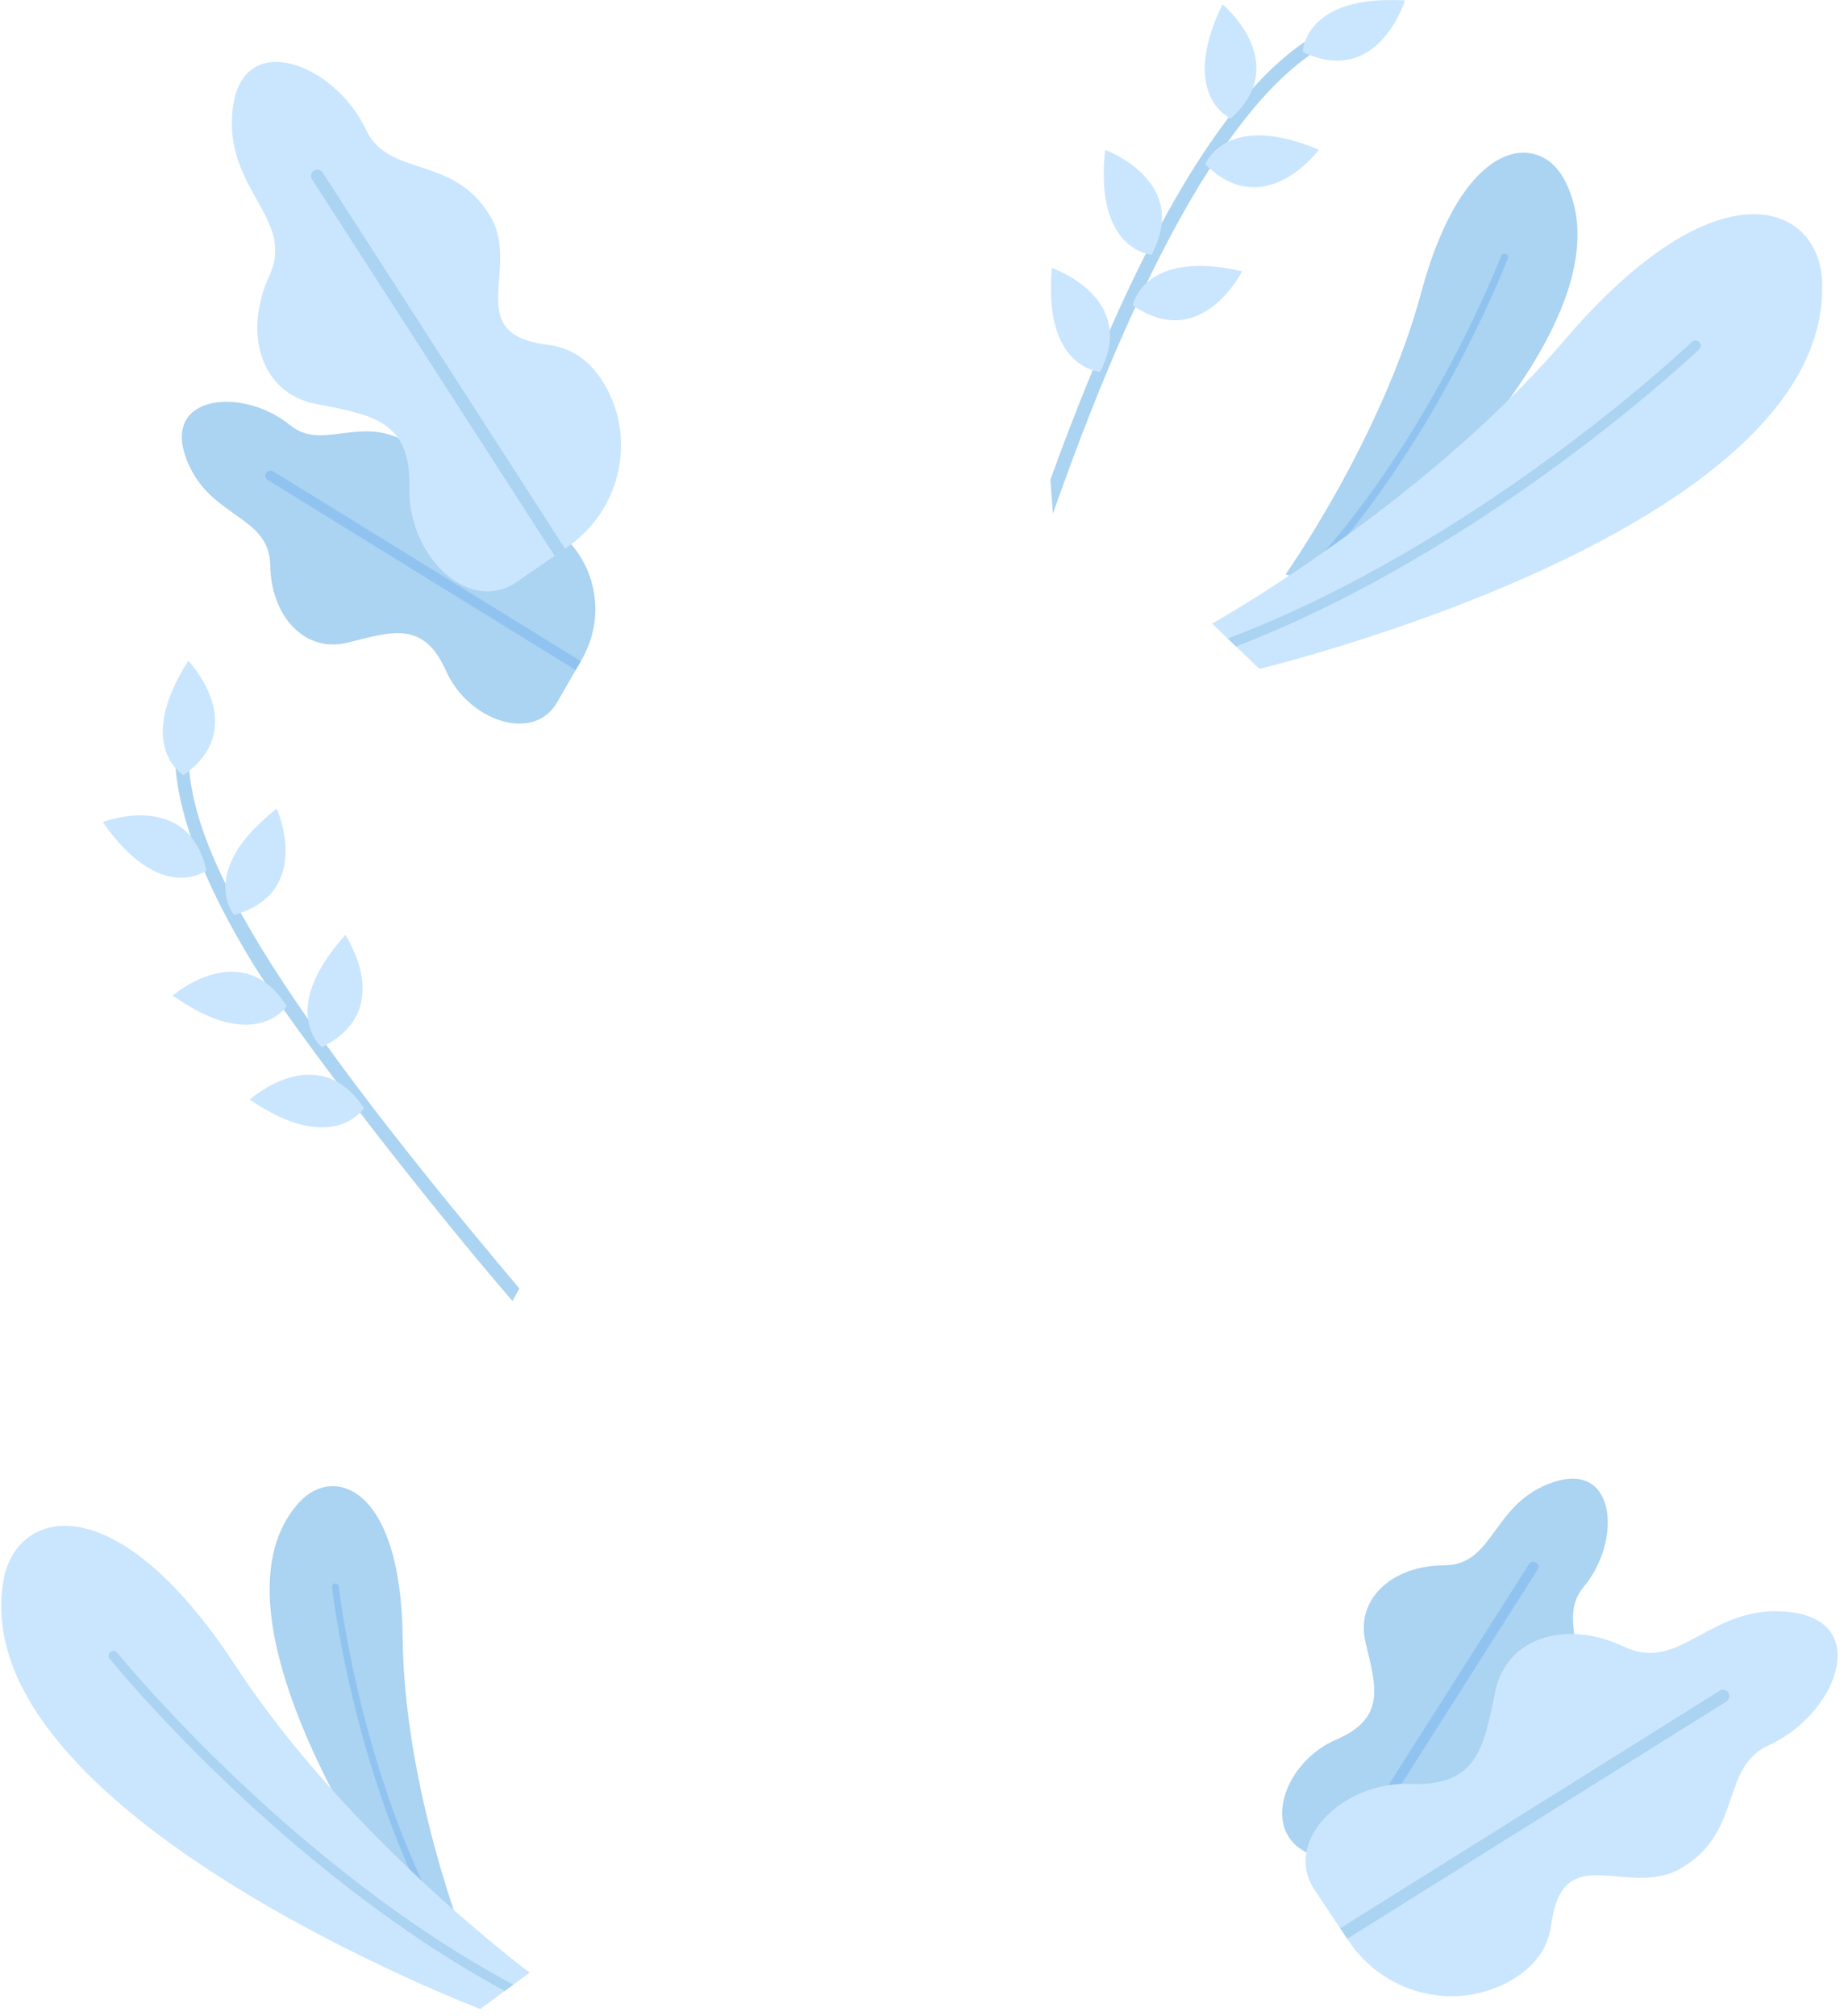 <svg width="140" height="153" viewBox="0 0 140 153" fill="none" xmlns="http://www.w3.org/2000/svg">
<path d="M97.605 43.583L98.68 43.938L99.25 44.125L100.865 44.658C100.865 44.658 124.92 25.198 118.756 13.607C116.858 10.038 111.121 10.26 107.904 22.19C104.921 33.249 97.605 43.583 97.605 43.583Z" fill="#ABD3F2"/>
<path d="M98.68 43.938L99.25 44.125C104.082 39.038 107.812 33.025 110.163 28.704C112.955 23.575 114.464 19.655 114.478 19.616C114.532 19.476 114.462 19.319 114.322 19.266C114.182 19.213 114.024 19.282 113.971 19.422C113.957 19.461 112.459 23.353 109.682 28.453C107.319 32.794 103.556 38.855 98.68 43.938Z" fill="#90C3EF"/>
<path d="M34.884 146.183L33.825 146.252L33.263 146.288L31.671 146.391C31.671 146.391 14.414 123.057 22.741 113.985C25.305 111.192 30.461 112.744 30.573 124.334C30.676 135.078 34.884 146.183 34.884 146.183Z" fill="#ABD3F2"/>
<path d="M33.825 146.252L33.263 146.288C30.073 140.531 28.104 134.193 26.986 129.716C25.659 124.401 25.213 120.487 25.21 120.449C25.194 120.309 25.294 120.183 25.434 120.168C25.574 120.152 25.7 120.252 25.715 120.391C25.72 120.431 26.163 124.317 27.483 129.601C28.606 134.1 30.595 140.489 33.825 146.252Z" fill="#90C3EF"/>
<path d="M40.214 149.7L38.976 150.611L38.319 151.094L36.459 152.462C36.459 152.462 -2.801 137.494 0.265 119.931C1.209 114.524 8.707 112.39 17.894 126.431C26.41 139.448 40.214 149.7 40.214 149.7Z" fill="#CAE6FE"/>
<path d="M38.976 150.611L38.319 151.094C29.935 146.565 22.584 140.377 17.727 135.793C11.959 130.35 8.358 125.927 8.323 125.882C8.195 125.725 8.219 125.492 8.378 125.365C8.535 125.236 8.768 125.261 8.896 125.418C8.932 125.462 12.506 129.854 18.242 135.265C23.124 139.872 30.538 146.108 38.976 150.611Z" fill="#ABD3F2"/>
<path d="M92.025 47.326L93.209 48.459L93.837 49.059L95.616 50.761C95.616 50.761 139.175 40.309 138.337 21.32C138.079 15.475 130.444 12.191 118.808 25.78C108.022 38.376 92.025 47.326 92.025 47.326Z" fill="#CAE6FE"/>
<path d="M93.208 48.459L93.836 49.059C103.321 45.419 111.94 39.883 117.703 35.701C124.547 30.736 128.959 26.552 129.002 26.51C129.16 26.361 129.166 26.112 129.016 25.956C128.866 25.798 128.618 25.792 128.461 25.941C128.417 25.983 124.036 30.137 117.231 35.073C111.438 39.275 102.746 44.852 93.208 48.459Z" fill="#ABD3F2"/>
<path d="M14.075 34.619C15.692 39.339 20.458 38.995 20.515 42.879C20.572 46.761 23.13 49.606 26.451 48.759C29.773 47.91 32.17 47.1 33.856 50.896C35.542 54.692 40.495 56.422 42.299 53.297C42.748 52.519 43.234 51.676 43.709 50.849C43.838 50.623 43.968 50.398 44.095 50.177C44.124 50.126 44.154 50.074 44.183 50.024C46.093 46.697 45.243 42.428 42.135 40.181C40.876 39.272 39.396 38.792 37.762 39.346C32.646 41.081 34.299 35.796 31.125 33.719C27.468 31.325 24.537 34.323 22.014 32.26C18.504 29.391 12.459 29.899 14.075 34.619Z" fill="#ABD3F2"/>
<path d="M20.338 36.432L43.709 50.85C43.838 50.624 43.968 50.399 44.095 50.178L20.745 35.773C20.563 35.661 20.324 35.717 20.212 35.899C20.099 36.081 20.155 36.32 20.338 36.432Z" fill="#90C3EF"/>
<path d="M17.666 8.252C16.954 14.387 22.461 16.544 20.454 20.912C18.447 25.279 19.786 29.821 23.948 30.646C28.111 31.47 31.22 31.844 31.079 36.983C30.938 42.122 35.547 46.694 39.228 44.166C40.146 43.537 41.137 42.855 42.108 42.184C42.374 42.001 42.638 41.819 42.898 41.639C42.959 41.598 43.019 41.557 43.078 41.515C46.985 38.818 48.313 33.596 46.04 29.429C45.12 27.742 43.722 26.417 41.601 26.165C34.962 25.374 39.627 20.353 37.188 16.34C34.38 11.716 29.508 13.502 27.79 9.851C25.401 4.774 18.378 2.118 17.666 8.252Z" fill="#CAE6FE"/>
<path d="M23.694 13.617L42.108 42.184C42.374 42.001 42.638 41.819 42.898 41.639L24.5 13.097C24.356 12.875 24.059 12.81 23.837 12.954C23.615 13.098 23.55 13.394 23.694 13.617Z" fill="#ABD3F2"/>
<path d="M117.98 112.463C113.239 114.016 113.518 118.786 109.634 118.791C105.752 118.796 102.872 121.315 103.675 124.647C104.478 127.98 105.256 130.387 101.437 132.023C97.619 133.657 95.823 138.585 98.923 140.432C99.695 140.892 100.531 141.388 101.351 141.874C101.575 142.007 101.798 142.139 102.018 142.269C102.069 142.3 102.12 142.33 102.17 142.36C105.47 144.314 109.751 143.522 112.04 140.444C112.966 139.199 113.466 137.725 112.933 136.084C111.268 130.945 116.53 132.669 118.65 129.523C121.093 125.898 118.134 122.927 120.231 120.433C123.148 116.962 122.722 110.91 117.98 112.463Z" fill="#ABD3F2"/>
<path d="M116.083 118.701L101.352 141.875C101.576 142.007 101.799 142.14 102.019 142.27L116.737 119.116C116.852 118.936 116.799 118.696 116.618 118.581C116.438 118.467 116.198 118.52 116.083 118.701Z" fill="#90C3EF"/>
<path d="M136.009 122.353C129.885 121.559 127.653 127.036 123.313 124.97C118.973 122.905 114.414 124.183 113.533 128.333C112.653 132.484 112.238 135.588 107.101 135.378C101.964 135.167 97.329 139.714 99.808 143.43C100.424 144.356 101.093 145.356 101.75 146.336C101.93 146.603 102.109 146.871 102.285 147.133C102.325 147.194 102.366 147.255 102.407 147.315C105.051 151.258 110.255 152.656 114.452 150.439C116.151 149.542 117.495 148.162 117.776 146.046C118.656 139.417 123.614 144.15 127.66 141.765C132.321 139.02 130.601 134.124 134.274 132.455C139.382 130.134 142.133 123.147 136.009 122.353Z" fill="#CAE6FE"/>
<path d="M130.564 128.308L101.751 146.336C101.931 146.604 102.109 146.871 102.285 147.134L131.072 129.122C131.297 128.981 131.365 128.685 131.225 128.461C131.084 128.236 130.788 128.167 130.564 128.308Z" fill="#ABD3F2"/>
<path d="M38.91 98.729C32.919 91.826 22.256 78.217 18.971 72.751C14.679 65.61 12.799 59.801 13.383 55.486C13.422 55.2 13.685 54.999 13.971 55.038C14.258 55.076 14.458 55.34 14.419 55.626C13.399 63.17 19.536 74.194 39.433 97.785L38.91 98.729Z" fill="#ABD3F2"/>
<path d="M15.676 66.066C15.676 66.066 12.188 68.697 7.802 62.383C7.802 62.383 14.284 59.87 15.676 66.066Z" fill="#CAE6FE"/>
<path d="M17.77 69.438C17.77 69.438 14.949 66.102 21.009 61.371C21.009 61.371 23.878 67.703 17.77 69.438Z" fill="#CAE6FE"/>
<path d="M13.931 58.83C13.931 58.83 10.159 56.625 14.296 50.144C14.296 50.144 19.113 55.157 13.931 58.83Z" fill="#CAE6FE"/>
<path d="M21.771 76.353C21.771 76.353 19.378 80.008 13.114 75.55C13.114 75.55 18.364 70.993 21.771 76.353Z" fill="#CAE6FE"/>
<path d="M24.422 79.465C24.422 79.465 21.067 76.667 26.217 70.959C26.217 70.959 30.139 76.7 24.422 79.465Z" fill="#CAE6FE"/>
<path d="M27.63 84.087C27.63 84.087 25.307 87.788 18.96 83.45C18.96 83.45 24.123 78.794 27.63 84.087Z" fill="#CAE6FE"/>
<path d="M79.748 36.406C82.857 27.81 86.032 20.664 89.205 15.132C93.35 7.904 97.506 3.432 101.559 1.839C101.828 1.734 102.131 1.866 102.237 2.135C102.343 2.403 102.21 2.707 101.942 2.812C94.857 5.597 87.257 18.095 79.942 38.977L79.748 36.406Z" fill="#ABD3F2"/>
<path d="M93.438 8.997C93.438 8.997 89.44 7.233 92.817 0.326C92.817 0.326 98.169 4.762 93.438 8.997Z" fill="#CAE6FE"/>
<path d="M91.512 12.468C91.512 12.468 93.051 8.378 100.135 11.365C100.135 11.365 96.004 16.957 91.512 12.468Z" fill="#CAE6FE"/>
<path d="M98.906 3.948C98.906 3.948 98.993 -0.421 106.668 0.033C106.668 0.033 104.637 6.682 98.906 3.948Z" fill="#CAE6FE"/>
<path d="M87.424 19.331C87.424 19.331 83.065 19.023 83.907 11.381C83.907 11.381 90.445 13.745 87.424 19.331Z" fill="#CAE6FE"/>
<path d="M85.999 23.163C85.999 23.163 86.808 18.87 94.302 20.586C94.302 20.586 91.2 26.808 85.999 23.163Z" fill="#CAE6FE"/>
<path d="M83.525 28.217C83.525 28.217 79.162 27.992 79.858 20.335C79.858 20.335 86.439 22.575 83.525 28.217Z" fill="#CAE6FE"/>
</svg>
